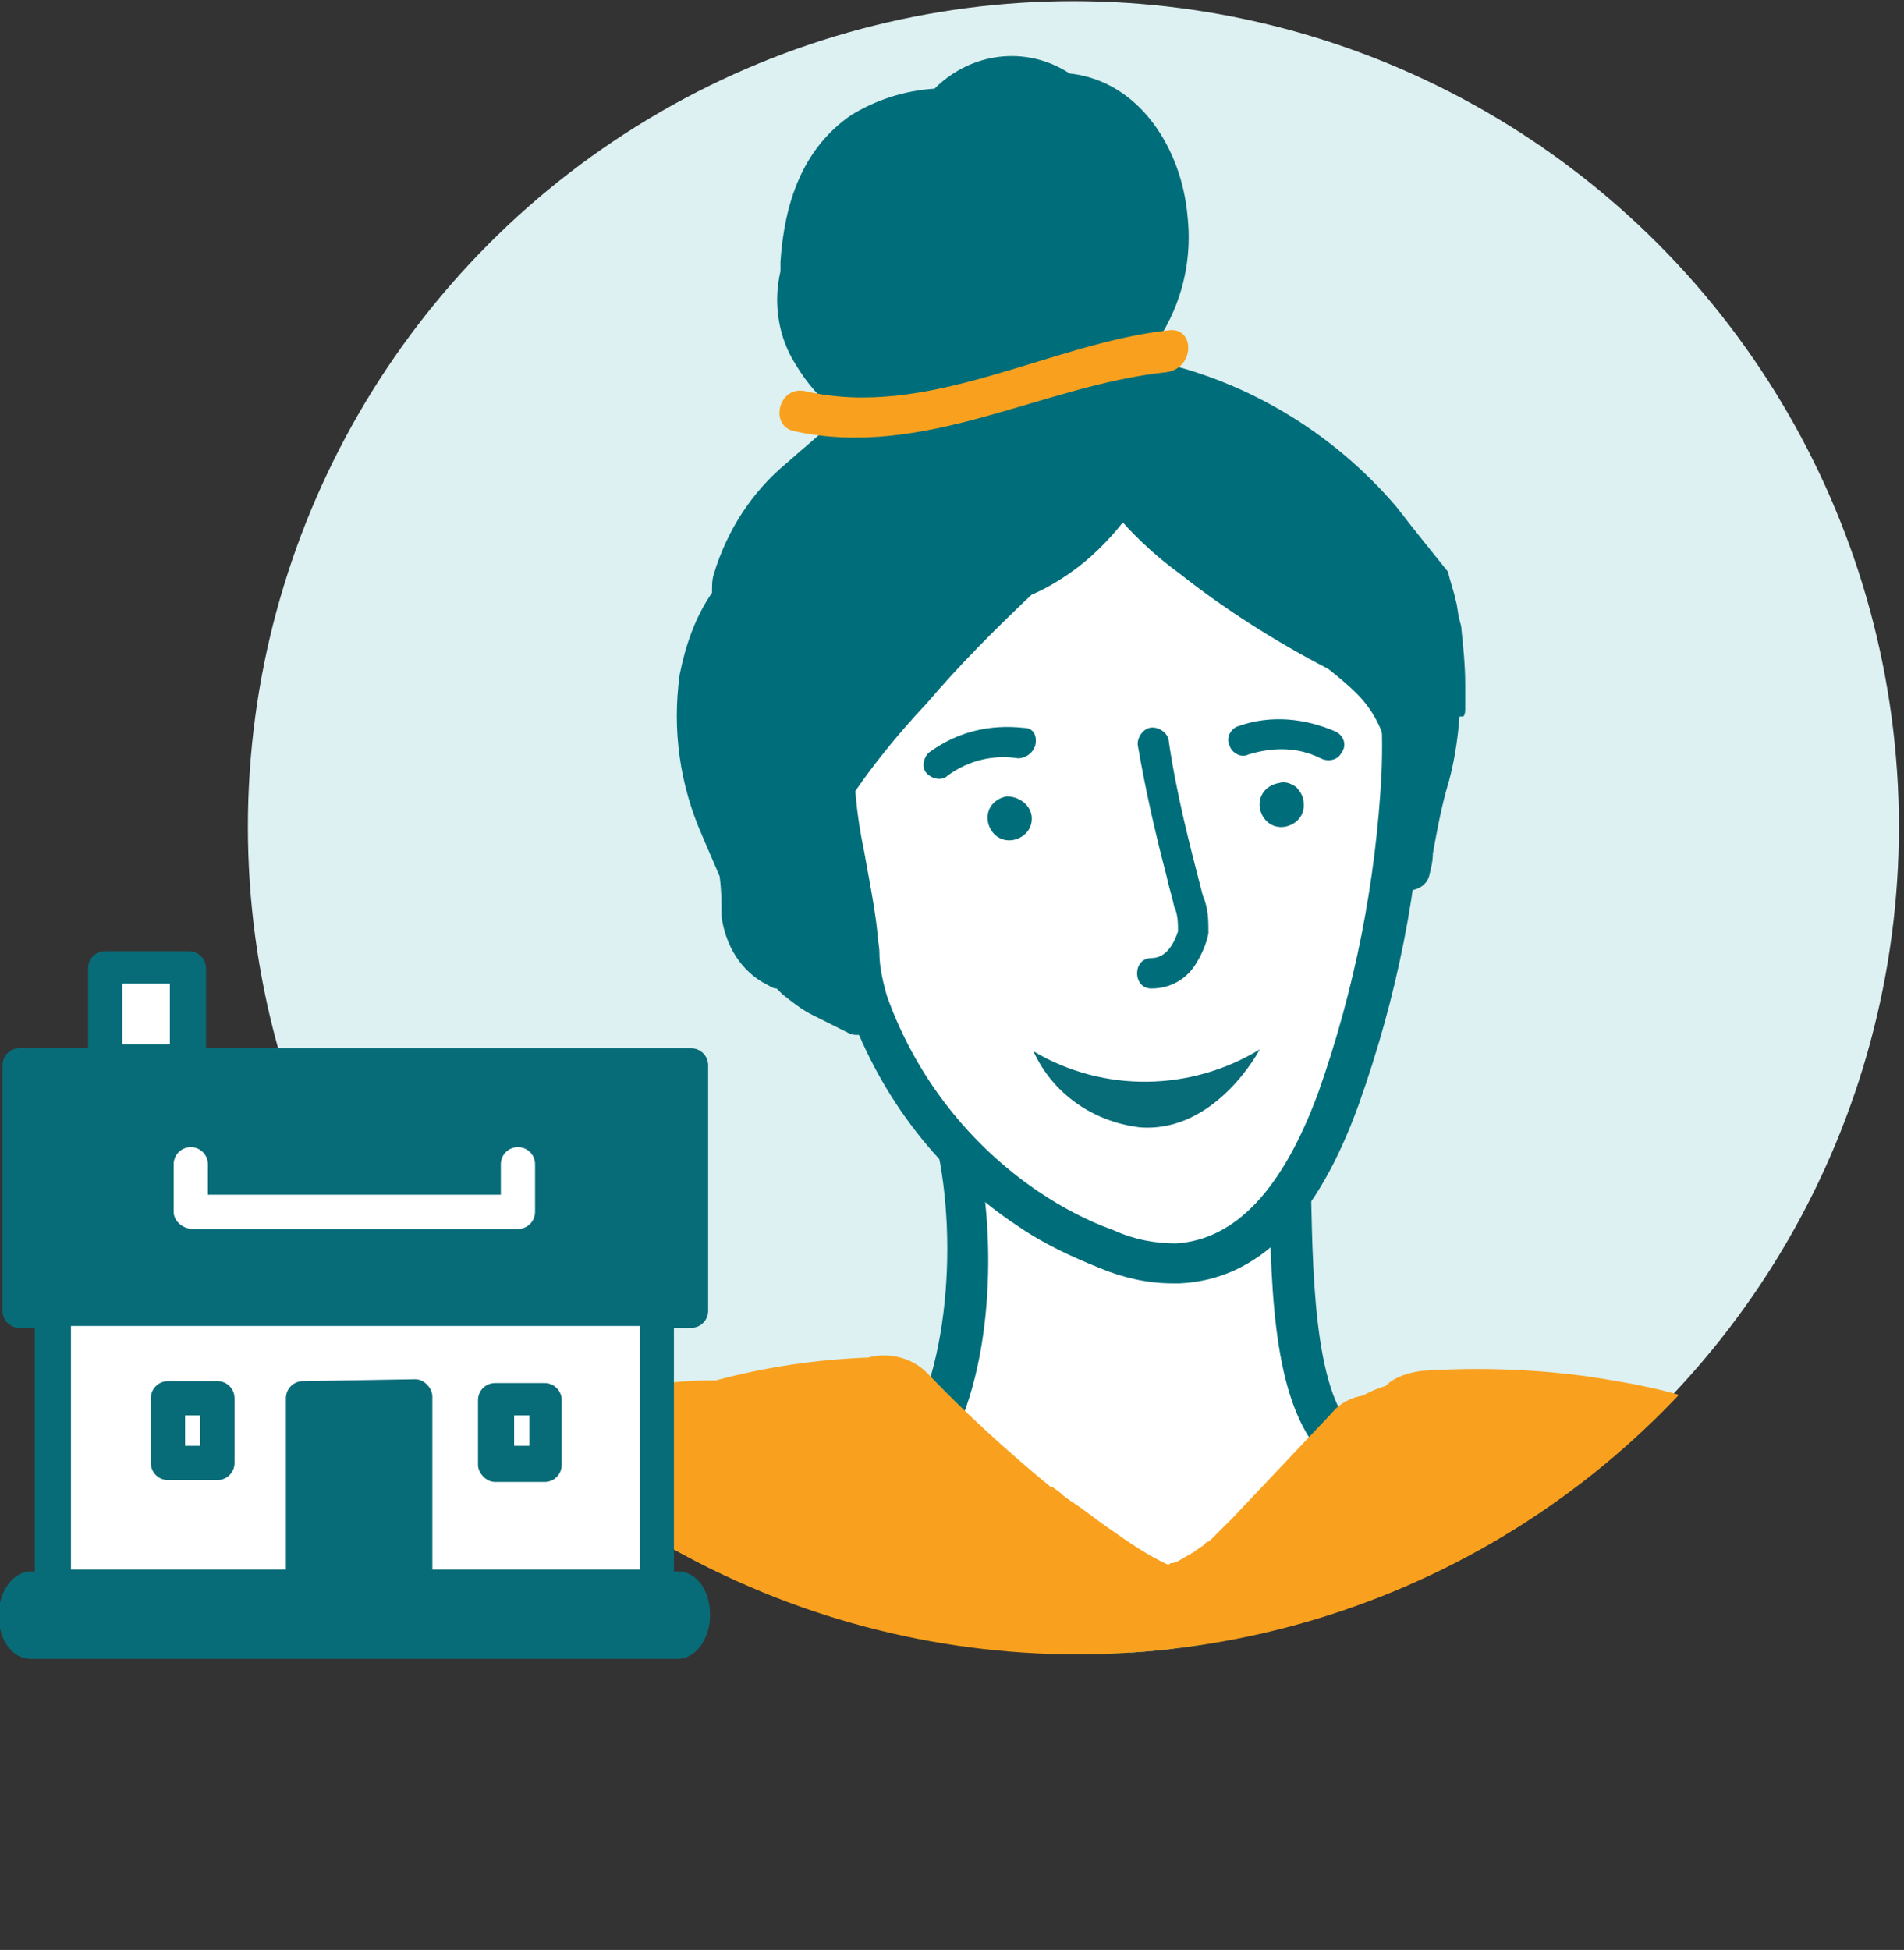 <?xml version="1.0" encoding="utf-8"?>
<!-- Generator: Adobe Illustrator 24.3.0, SVG Export Plug-In . SVG Version: 6.00 Build 0)  -->
<svg version="1.1" id="Layer_1" xmlns="http://www.w3.org/2000/svg" xmlns:xlink="http://www.w3.org/1999/xlink" x="0px" y="0px"
	 viewBox="0 0 100.1 102.5" style="enable-background:new 0 0 100.1 102.5;" xml:space="preserve">
<rect x="0" y="0" width="100.1" height="102.5" fill="#333333" stroke="none"/>
<style type="text/css">
	.st0{fill:#DDF0F2;}
	.st1{clip-path:url(#SVGID_2_);}
	.st2{fill:#086C78;}
	.st3{fill:#FFFFFF;}
	.st4{fill:#FFFFFF;stroke:#006E7A;stroke-width:1.01;stroke-miterlimit:10;}
	.st5{fill:none;stroke:#006E7A;stroke-width:0.757;stroke-linecap:round;stroke-linejoin:round;}
	.st6{fill:url(#Path_2280_1_);}
	.st7{fill:url(#Path_2281_1_);}
	.st8{fill:#006E7A;}
	.st9{clip-path:url(#SVGID_4_);}
	.st10{fill:#F9A11E;}
	.st11{clip-path:url(#SVGID_6_);}
	.st12{fill:#1AB2C5;}
	.st13{fill:#12575F;}
	.st14{fill:#C0D20F;}
	.st15{fill:#C1DADD;}
	.st16{fill:#14A1B2;}
	.st17{fill:#96C1C6;}
	.st18{fill:#13575F;}
	.st19{fill:#066D78;}
	.st20{fill:#093F46;}
	.st21{fill:#0D8695;}
	.st22{clip-path:url(#SVGID_8_);}
	.st23{clip-path:url(#SVGID_10_);}
	.st24{opacity:0.5;fill:#FFFFFF;enable-background:new    ;}
	.st25{fill:#DCF0F2;}
	.st26{opacity:0.12;fill:#D34F45;enable-background:new    ;}
	.st27{fill:#E7B9AE;}
	.st28{fill:#FAC9BC;}
	.st29{fill:#83251D;}
	.st30{fill:#631012;}
	.st31{fill:#D34F45;}
	.st32{opacity:0.5;fill:#83251D;enable-background:new    ;}
	.st33{fill:#9C302B;}
	.st34{fill:#B73F38;}
	.st35{fill:#F06459;}
	.st36{opacity:0.94;fill:#D34F45;enable-background:new    ;}
	.st37{fill:#B84038;}
	.st38{fill:#F69F8D;}
	.st39{opacity:0.6;fill:#D34F45;enable-background:new    ;}
	.st40{fill:#D7615A;}
	.st41{fill:#451215;}
	.st42{opacity:0.7;fill:#631012;enable-background:new    ;}
	.st43{fill:#D14E45;}
	.st44{fill:#B74038;}
	.st45{fill:#E7A597;}
	.st46{fill:#BA453E;}
	.st47{fill:#481A15;}
	.st48{opacity:0.2;fill:#D9E026;enable-background:new    ;}
	.st49{opacity:0.46;fill:#C0D20F;enable-background:new    ;}
	.st50{fill:#D9E026;}
	.st51{fill:#84BE31;}
	.st52{opacity:0.56;fill:#84BE31;enable-background:new    ;}
	.st53{fill:none;}
	.st54{fill:#219E49;}
	.st55{opacity:0.37;fill:#0B8595;enable-background:new    ;}
	.st56{fill:#338266;}
	.st57{fill:#DCF0F1;}
	.st58{opacity:0.72;fill:#81D1E6;enable-background:new    ;}
	.st59{opacity:0.1;fill:#C0D20F;enable-background:new    ;}
	.st60{opacity:0.15;fill:#066D78;enable-background:new    ;}
	.st61{opacity:0.3;fill:#12A0B1;enable-background:new    ;}
	.st62{opacity:0.14;fill:#066D78;enable-background:new    ;}
	.st63{opacity:0.14;fill:#12A0B1;enable-background:new    ;}
	.st64{fill:#B97D2B;}
	.st65{fill:#D39329;}
	.st66{opacity:0.72;fill:#0B8595;enable-background:new    ;}
	.st67{fill:#5CB147;}
	.st68{fill:#A2C820;}
	.st69{opacity:0.26;}
	.st70{opacity:0.6;fill:#093F46;enable-background:new    ;}
	.st71{fill:none;stroke:#093F46;stroke-linecap:round;stroke-miterlimit:10;}
	.st72{fill:#118594;}
	.st73{opacity:0.3;fill:#FFFFFF;enable-background:new    ;}
	.st74{fill:none;stroke:#093F46;stroke-miterlimit:10;}
	.st75{clip-path:url(#SVGID_12_);}
	.st76{opacity:0.63;fill:#0B6C78;enable-background:new    ;}
	.st77{fill:#219E49;stroke:#219E49;stroke-linecap:round;stroke-linejoin:round;}
	.st78{clip-path:url(#SVGID_14_);}
	.st79{fill:#DBEFF1;}
	.st80{fill:#209D49;}
	.st81{fill:#C3DBDD;}
	.st82{fill:#5BB047;}
	.st83{fill:#BDD031;}
	.st84{fill:#83BD41;}
	.st85{fill:#086E78;}
	.st86{fill:#DDF0F2;stroke:#066D78;stroke-linecap:round;stroke-linejoin:round;}
	.st87{fill:none;stroke:#066D78;stroke-linecap:round;stroke-linejoin:round;}
	.st88{opacity:0.14;fill:none;stroke:#066D78;stroke-linecap:round;stroke-linejoin:round;enable-background:new    ;}
</style>
<g id="Group_1332" transform="translate(-658.87 -981)">
	<g id="Layer_2_2_" transform="translate(671.602 980.761)">
		<g id="Layer_1_2_" transform="translate(0 0)">
			<circle id="Ellipse_230" class="st0" cx="43.7" cy="43.7" r="43.4"/>
			<g>
				<defs>
					<circle id="SVGID_3_" cx="43.9" cy="43.7" r="43.5"/>
				</defs>
				<clipPath id="SVGID_2_">
					<use xlink:href="#SVGID_3_"  style="overflow:visible;"/>
				</clipPath>
				<g id="Group_1242" class="st1">
					<path id="Path_2247" class="st3" d="M57.1,79.9c0,0,1.5-3.1,1.5-3.1c-3.7-2-3.2-11.2-3.4-15.9l0.7-2.3c0,0-7.4,2.9-8.1,3
						s-9.5-0.9-9.5-0.9l-0.6,0.2c1.1,5.2,0.6,13.6-3,17l0,0c0,0,12.7,10,13.1,9.9S57.1,79.9,57.1,79.9z"/>
					<path id="Path_2248" class="st8" d="M47.8,88.7c-0.7,0-2.3-1.1-13.8-10.1l-1-0.8l0.9-0.9c3-2.9,3.8-10.6,2.7-16l-0.2-1l1.7-0.5
						l0.2,0c4.1,0.5,8.8,1,9.3,0.9c0.4-0.1,4.3-1.6,7.8-2.9l2.1-0.8l-1.3,4.3c0,0.7,0,1.5,0,2.3c0.1,4.4,0.2,11.2,2.8,12.6l0.3,0.2
						l0.1,0.4c0.2,0.4,0.2,0.4-0.9,2.6c-0.1,0.3-0.3,0.6-0.4,0.8l0.2,0.3l-0.7,0.6c-9.2,7.8-9.4,7.9-9.7,8
						C48,88.7,47.9,88.7,47.8,88.7z M36.3,77.6c4,3.2,9.7,7.5,11.4,8.7c1.5-1.2,5.7-4.8,8.5-7.2c0.1-0.3,0.3-0.7,0.5-1.2
						c0.2-0.3,0.3-0.6,0.4-0.9c-2.9-2.6-3-8.8-3.1-13.9c0-0.9,0-1.7-0.1-2.4l0-0.2l0.1-0.4c-2.7,1-5.7,2.2-6.3,2.3
						c-0.6,0.1-5-0.4-8.9-0.8C39.7,66.5,39.3,73.7,36.3,77.6z"/>
					<path id="Path_2249" class="st3" d="M31.2,39c-0.1,2,0.1,4.1,0.5,6.1c0.2,1.4,0.5,2.9,0.7,4.3c0.1,1.2,0.2,2.4,0.6,3.6
						c1.6,4.4,4.5,8.2,8.4,10.8c1.3,0.9,2.7,1.6,4.1,2.1c1.2,0.5,2.5,0.8,3.8,0.7c4.6-0.2,7-4.9,8.4-8.7c2-5.5,3.1-11.2,3.3-17.1
						c0.1-2.9,0-6-1.3-8.6c-1.6-2.9-4.2-5.1-7.3-6.2c-2.9-1.1-6.1-1.2-9.1-0.5c-3.1,1-5.9,2.7-8.1,5.1c-1.7,1.6-2.9,3.7-3.7,5.9
						C31.4,37.5,31.2,38.2,31.2,39L31.2,39z"/>
					<path id="Path_2250" class="st8" d="M48.9,67.7c-1.3,0-2.6-0.3-3.8-0.8c-1.5-0.6-3-1.3-4.3-2.2c-4.1-2.7-7.2-6.7-8.9-11.4
						c-0.3-0.9-0.5-1.9-0.5-2.9c0-0.3-0.1-0.6-0.1-0.9c-0.1-1-0.3-2.1-0.5-3.1l-0.2-1.1c-0.4-2.1-0.6-4.2-0.5-6.4
						c0.1-0.9,0.2-1.7,0.5-2.5c0.8-2.4,2.1-4.6,3.9-6.4c2.3-2.6,5.3-4.4,8.6-5.4c3.2-0.8,6.6-0.7,9.7,0.5c3.4,1.1,6.2,3.5,7.9,6.7
						c1.5,3,1.5,6.3,1.4,9.1c-0.2,5.9-1.4,11.8-3.4,17.4c-2.2,6.1-5.3,9.2-9.4,9.4C49.2,67.7,49,67.7,48.9,67.7z M47.1,26.3
						c-1.2,0-2.3,0.1-3.5,0.5c-2.9,0.9-5.5,2.6-7.6,4.8c-1.6,1.5-2.7,3.4-3.4,5.5c-0.2,0.7-0.3,1.4-0.4,2.1l0,0
						c-0.1,2,0.1,3.9,0.5,5.8l0.2,1.1c0.2,1.1,0.4,2.2,0.5,3.2c0,0.3,0.1,0.7,0.1,1c0,0.8,0.2,1.6,0.4,2.3c1.5,4.2,4.3,7.8,8,10.3
						c1.2,0.8,2.5,1.5,3.9,2c1.1,0.5,2.2,0.7,3.3,0.7c3.1-0.2,5.6-2.8,7.5-8c1.9-5.4,3-11,3.3-16.7c0.1-2.6,0-5.6-1.2-8.1
						c-1.4-2.7-3.8-4.7-6.7-5.6C50.4,26.6,48.8,26.3,47.1,26.3L47.1,26.3z"/>
					<path id="Path_2251" class="st2" d="M41.6,55.5c1,2.2,3.1,3.7,5.6,4c4,0.3,6.3-4.1,6.3-4.1C49.9,57.6,45.3,57.7,41.6,55.5z"/>
					<path id="Path_2252" class="st8" d="M54.5,41.4c-0.6,0.1-1.1,0.6-1,1.3c0.1,0.6,0.6,1.1,1.3,1c0.6-0.1,1.1-0.6,1-1.3
						c0-0.3-0.2-0.6-0.4-0.8C55.1,41.4,54.8,41.3,54.5,41.4z"/>
					<path id="Path_2253" class="st8" d="M40.2,42.1c-0.6,0.1-1.1,0.6-1,1.3c0.1,0.6,0.6,1.1,1.3,1c0.6-0.1,1.1-0.6,1-1.3
						c0,0,0,0,0,0C41.4,42.5,40.8,42.1,40.2,42.1z"/>
					<path id="Path_2254" class="st8" d="M57.5,38.7c-1.6-0.7-3.4-0.9-5.1-0.3c-0.4,0.1-0.7,0.6-0.5,1c0.1,0.4,0.6,0.7,1,0.5
						c0,0,0,0,0,0c1.3-0.4,2.6-0.4,3.8,0.2c0.4,0.2,0.9,0.1,1.1-0.3C58.1,39.4,57.9,38.9,57.5,38.7C57.5,38.7,57.5,38.7,57.5,38.7
						L57.5,38.7z"/>
					<path id="Path_2255" class="st8" d="M48.7,39.1c-0.1-0.4-0.6-0.7-1-0.6c-0.4,0.1-0.7,0.6-0.6,1c0.4,2.3,0.9,4.5,1.5,6.8
						c0.1,0.5,0.3,1.1,0.4,1.6c0.2,0.4,0.2,0.9,0.2,1.3c-0.2,0.6-0.6,1.4-1.4,1.4c-1,0-1,1.6,0,1.6c1,0,1.9-0.5,2.4-1.4
						c0.3-0.5,0.5-1,0.6-1.5c0-0.7,0-1.3-0.3-2C49.8,44.6,49.1,41.9,48.7,39.1z"/>
					<path id="Path_2256" class="st8" d="M41.1,38.5c-1.8-0.2-3.5,0.2-5,1.3c-0.3,0.3-0.4,0.8-0.1,1.1c0.3,0.3,0.8,0.4,1.1,0.1
						c1.1-0.8,2.4-1.1,3.7-0.9c0.4,0,0.8-0.3,0.9-0.7C41.8,38.9,41.6,38.5,41.1,38.5L41.1,38.5z"/>
					<path id="Path_2257" class="st8" d="M64.3,37.5c0-0.2,0-0.5,0-0.7c0,0,0,0,0-0.1c0-0.2,0-0.3,0-0.5c0-1-0.1-1.9-0.2-2.9
						c0-0.2-0.1-0.4-0.1-0.5c-0.1-0.3-0.1-0.7-0.2-1c-0.1-0.5-0.3-1-0.4-1.5c-0.8-1-1.7-2.1-2.7-3.4c-3.4-4-8.1-6.8-13.3-7.8
						c1.8-2.1,2.6-4.8,2.3-7.5c-0.3-3.5-2.5-7.1-6.2-7.5c-2.3-1.5-5.2-1.1-7.1,0.8c-1.6,0.1-3.1,0.6-4.4,1.4
						c-2.6,1.8-3.5,4.7-3.7,7.7c0,0.2,0,0.3,0,0.5c-0.4,1.7-0.1,3.5,0.8,4.9c0.6,1,1.3,1.8,2.2,2.5c0,0.1,0.1,0.1,0.1,0.2l0,0
						c-0.9,0.9-1.9,1.7-2.8,2.5c-1.8,1.5-3.1,3.5-3.8,5.8c-0.1,0.3-0.1,0.6-0.1,1c-0.9,1.3-1.4,2.8-1.7,4.3c-0.4,2.9,0,5.8,1.2,8.5
						c0.3,0.7,0.6,1.4,0.9,2.1c0.1,0.7,0.1,1.4,0.1,2.1c0.2,1.5,1,2.9,2.4,3.6c0.2,0.1,0.3,0.2,0.5,0.2c0.1,0.1,0.2,0.2,0.3,0.3
						c0.5,0.4,1,0.8,1.6,1.1c0.6,0.3,1.2,0.6,1.8,0.9c0.5,0.3,1.2,0.1,1.5-0.4s0.1-1.2-0.4-1.5l0,0l-0.6-0.3l0.1-0.1
						c0.1-0.2,0.1-0.4,0.1-0.5v-0.1c0-0.1,0-0.3-0.1-0.4c0-0.1-0.1-0.3-0.2-0.3c0,0-0.1-0.1-0.1-0.1c0.3-0.5,0.4-1,0.4-1.6
						c-0.2-2.1-0.5-4.1-1.1-6.1c1.3-2.1,2.9-4.1,4.6-5.9c1.7-2,3.6-3.9,5.5-5.7c0.7-0.3,1.4-0.7,2.1-1.2c1-0.7,1.9-1.6,2.7-2.6
						c0.9,1,1.9,1.9,3,2.7c2.4,1.9,5.1,3.6,7.8,5c0.5,0.4,1,0.8,1.5,1.3c1,1,1.6,2.3,1.7,3.8c0.2,1.6,0.1,3.2-0.3,4.7
						c-0.1,0.4,0,0.8,0.3,1.1c0.1,1,1.8,1,2.1,0c0.1-0.4,0.2-0.8,0.2-1.2c0.2-1.1,0.4-2.2,0.7-3.3c0.4-1.3,0.6-2.6,0.7-3.9v0
						c0,0,0.1,0,0.2,0C64.3,37.8,64.3,37.6,64.3,37.5z"/>
					<path id="Path_2258" class="st10" d="M50.6,81.3C50.5,81.3,50.5,81.4,50.6,81.3L50.6,81.3C50.5,81.4,50.5,81.3,50.6,81.3z"/>
					<path id="Path_2259" class="st10" d="M84.5,91c0-0.5-0.2-1-0.4-1.4c-1.2-2.3-1.9-4.7-2.3-7.2c-0.1-0.5-0.1-0.9-0.1-1.4
						c0-0.8-0.2-1.6-0.3-2.4c-0.4-1.6-1.4-2.9-2.8-3.8c-2.3-1.3-5.2-1.8-7.8-2.2c-2.9-0.4-5.9-0.5-8.8-0.3c-0.7,0.1-1.4,0.3-1.9,0.8
						c-0.4,0.1-0.8,0.3-1.2,0.5c-0.6,0.1-1.2,0.4-1.6,0.9c-1.7,1.8-3.5,3.7-5.2,5.5c-0.4,0.4-0.8,0.8-1.2,1.2c0,0-0.1,0.1-0.2,0.1
						c0.1-0.1,0.2-0.1,0,0l-0.1,0.1c0,0,0,0-0.1,0.1c0,0,0,0,0,0c-0.2,0.1-0.4,0.3-0.6,0.4c-0.2,0.1-0.5,0.3-0.7,0.4l0,0
						c0,0-0.2,0.1-0.3,0.1s-0.1,0-0.2,0.1c-1.1-0.5-2.1-1.2-3.1-1.9c-0.6-0.4-1.2-0.9-1.8-1.3c-0.3-0.2-0.6-0.4-0.8-0.6
						c-0.1-0.1-0.3-0.2-0.4-0.3l-0.1,0l0,0c-2.3-1.9-4.5-3.9-6.5-6c-0.8-0.8-2-1.1-3.1-0.8c-2.7,0.1-5.4,0.5-8,1.2l-0.3,0
						c-1.5,0-3,0.2-4.4,0.5c-1.3,0.5-2.5,1.2-3.5,2c-2.1,1.6-4.1,3.5-5.9,5.4c-1.9,2-3.4,4.3-3.5,7.3c0,1.5,1,2.8,2.4,3.2
						c0.2,0.4,0.6,0.8,1,1.1c2.5,1.8,5.4,2.4,8.2,3.2c2.9,0.7,5.4,2.3,8.2,3.3c6.2,2.3,13.4,3.1,19.9,3.7c6.6,0.6,13.3,0.7,19.8-0.8
						c3.2-0.8,6.4-1.9,9.5-3.2c0.9-0.4,1.9-0.7,2.8-1.1c0.1,0,0.2,0.1,0.3,0.1c1.5,0.3,3.6-0.5,3.8-2.3c0-0.1,0-0.3,0-0.4
						c0.3-0.3,0.6-0.7,0.9-1.2C84.6,92.7,84.7,91.8,84.5,91L84.5,91z"/>
					<path id="Path_2260" class="st10" d="M48.7,17.6c-6.3,0.7-12.6,4.7-19.1,3.2c-1.4-0.3-1.9,1.8-0.6,2.1c6.9,1.5,13-2.4,19.6-3.1
						C50.1,19.6,50.1,17.4,48.7,17.6z"/>
				</g>
			</g>
		</g>
	</g>
	<g id="Group_1247" transform="translate(4 22)">
		<path id="Path_2284" class="st3" d="M660.4,1014.1v-4.3l4.7,0.4v4.8l25.7,0.6l-1.2,11.5v16.1h-31.8v-17L660.4,1014.1z"/>
		<path id="Path_2262" class="st2" d="M680.9,1036.9h2.6c0.5,0,0.9-0.4,0.9-0.9c0,0,0,0,0,0v-3.4c0-0.5-0.4-0.9-0.9-0.9c0,0,0,0,0,0
			h-2.6c-0.5,0-0.9,0.4-0.9,0.9c0,0,0,0,0,0v3.4C680,1036.4,680.4,1036.9,680.9,1036.9z M681.9,1033.4h0.8v1.6h-0.8L681.9,1033.4z
			 M666.3,1031.6h-2.6c-0.5,0-0.9,0.4-0.9,0.9c0,0,0,0,0,0v3.4c0,0.5,0.4,0.9,0.9,0.9h2.6c0.5,0,0.9-0.4,0.9-0.9v-3.4
			C667.2,1032,666.8,1031.6,666.3,1031.6C666.3,1031.6,666.3,1031.6,666.3,1031.6L666.3,1031.6z M665.4,1035h-0.8v-1.6h0.8V1035z
			 M691.2,1028.8c0.5,0,0.9-0.4,0.9-0.9c0,0,0,0,0,0V1015c0-0.5-0.4-0.9-0.9-0.9h-25.5v-4.2c0-0.5-0.4-0.9-0.9-0.9h-4.4
			c-0.5,0-0.9,0.4-0.9,0.9v4.2h-3.6c-0.5,0-0.9,0.4-0.9,0.9v12.9c0,0.5,0.4,0.9,0.9,0.9c0,0,0,0,0,0h0.8v12.8h-0.2
			c-0.9,0-1.7,1-1.7,2.3s0.7,2.3,1.7,2.3h34c0.9,0,1.7-1,1.7-2.3s-0.7-2.3-1.7-2.3h-0.2v-12.8L691.2,1028.8z M661.3,1010.7h2.5v3.2
			h-2.5L661.3,1010.7z M676.7,1031.5L676.7,1031.5l-5.9,0.1c-0.5,0-0.9,0.4-0.9,0.9v9h-11.3v-12.8h29.9v12.8h-10.9v-9.1
			C677.6,1032,677.2,1031.5,676.7,1031.5z M664,1022.7v-2.5c0-0.5,0.4-0.9,0.9-0.9c0,0,0,0,0,0c0.5,0,0.9,0.4,0.9,0.9c0,0,0,0,0,0
			v1.6h15.4v-1.6c0-0.5,0.4-0.9,0.9-0.9c0,0,0,0,0,0c0.5,0,0.9,0.4,0.9,0.9c0,0,0,0,0,0v2.5c0,0.5-0.4,0.9-0.9,0.9H665
			C664.5,1023.6,664,1023.2,664,1022.7L664,1022.7z"/>
	</g>
</g>
</svg>
